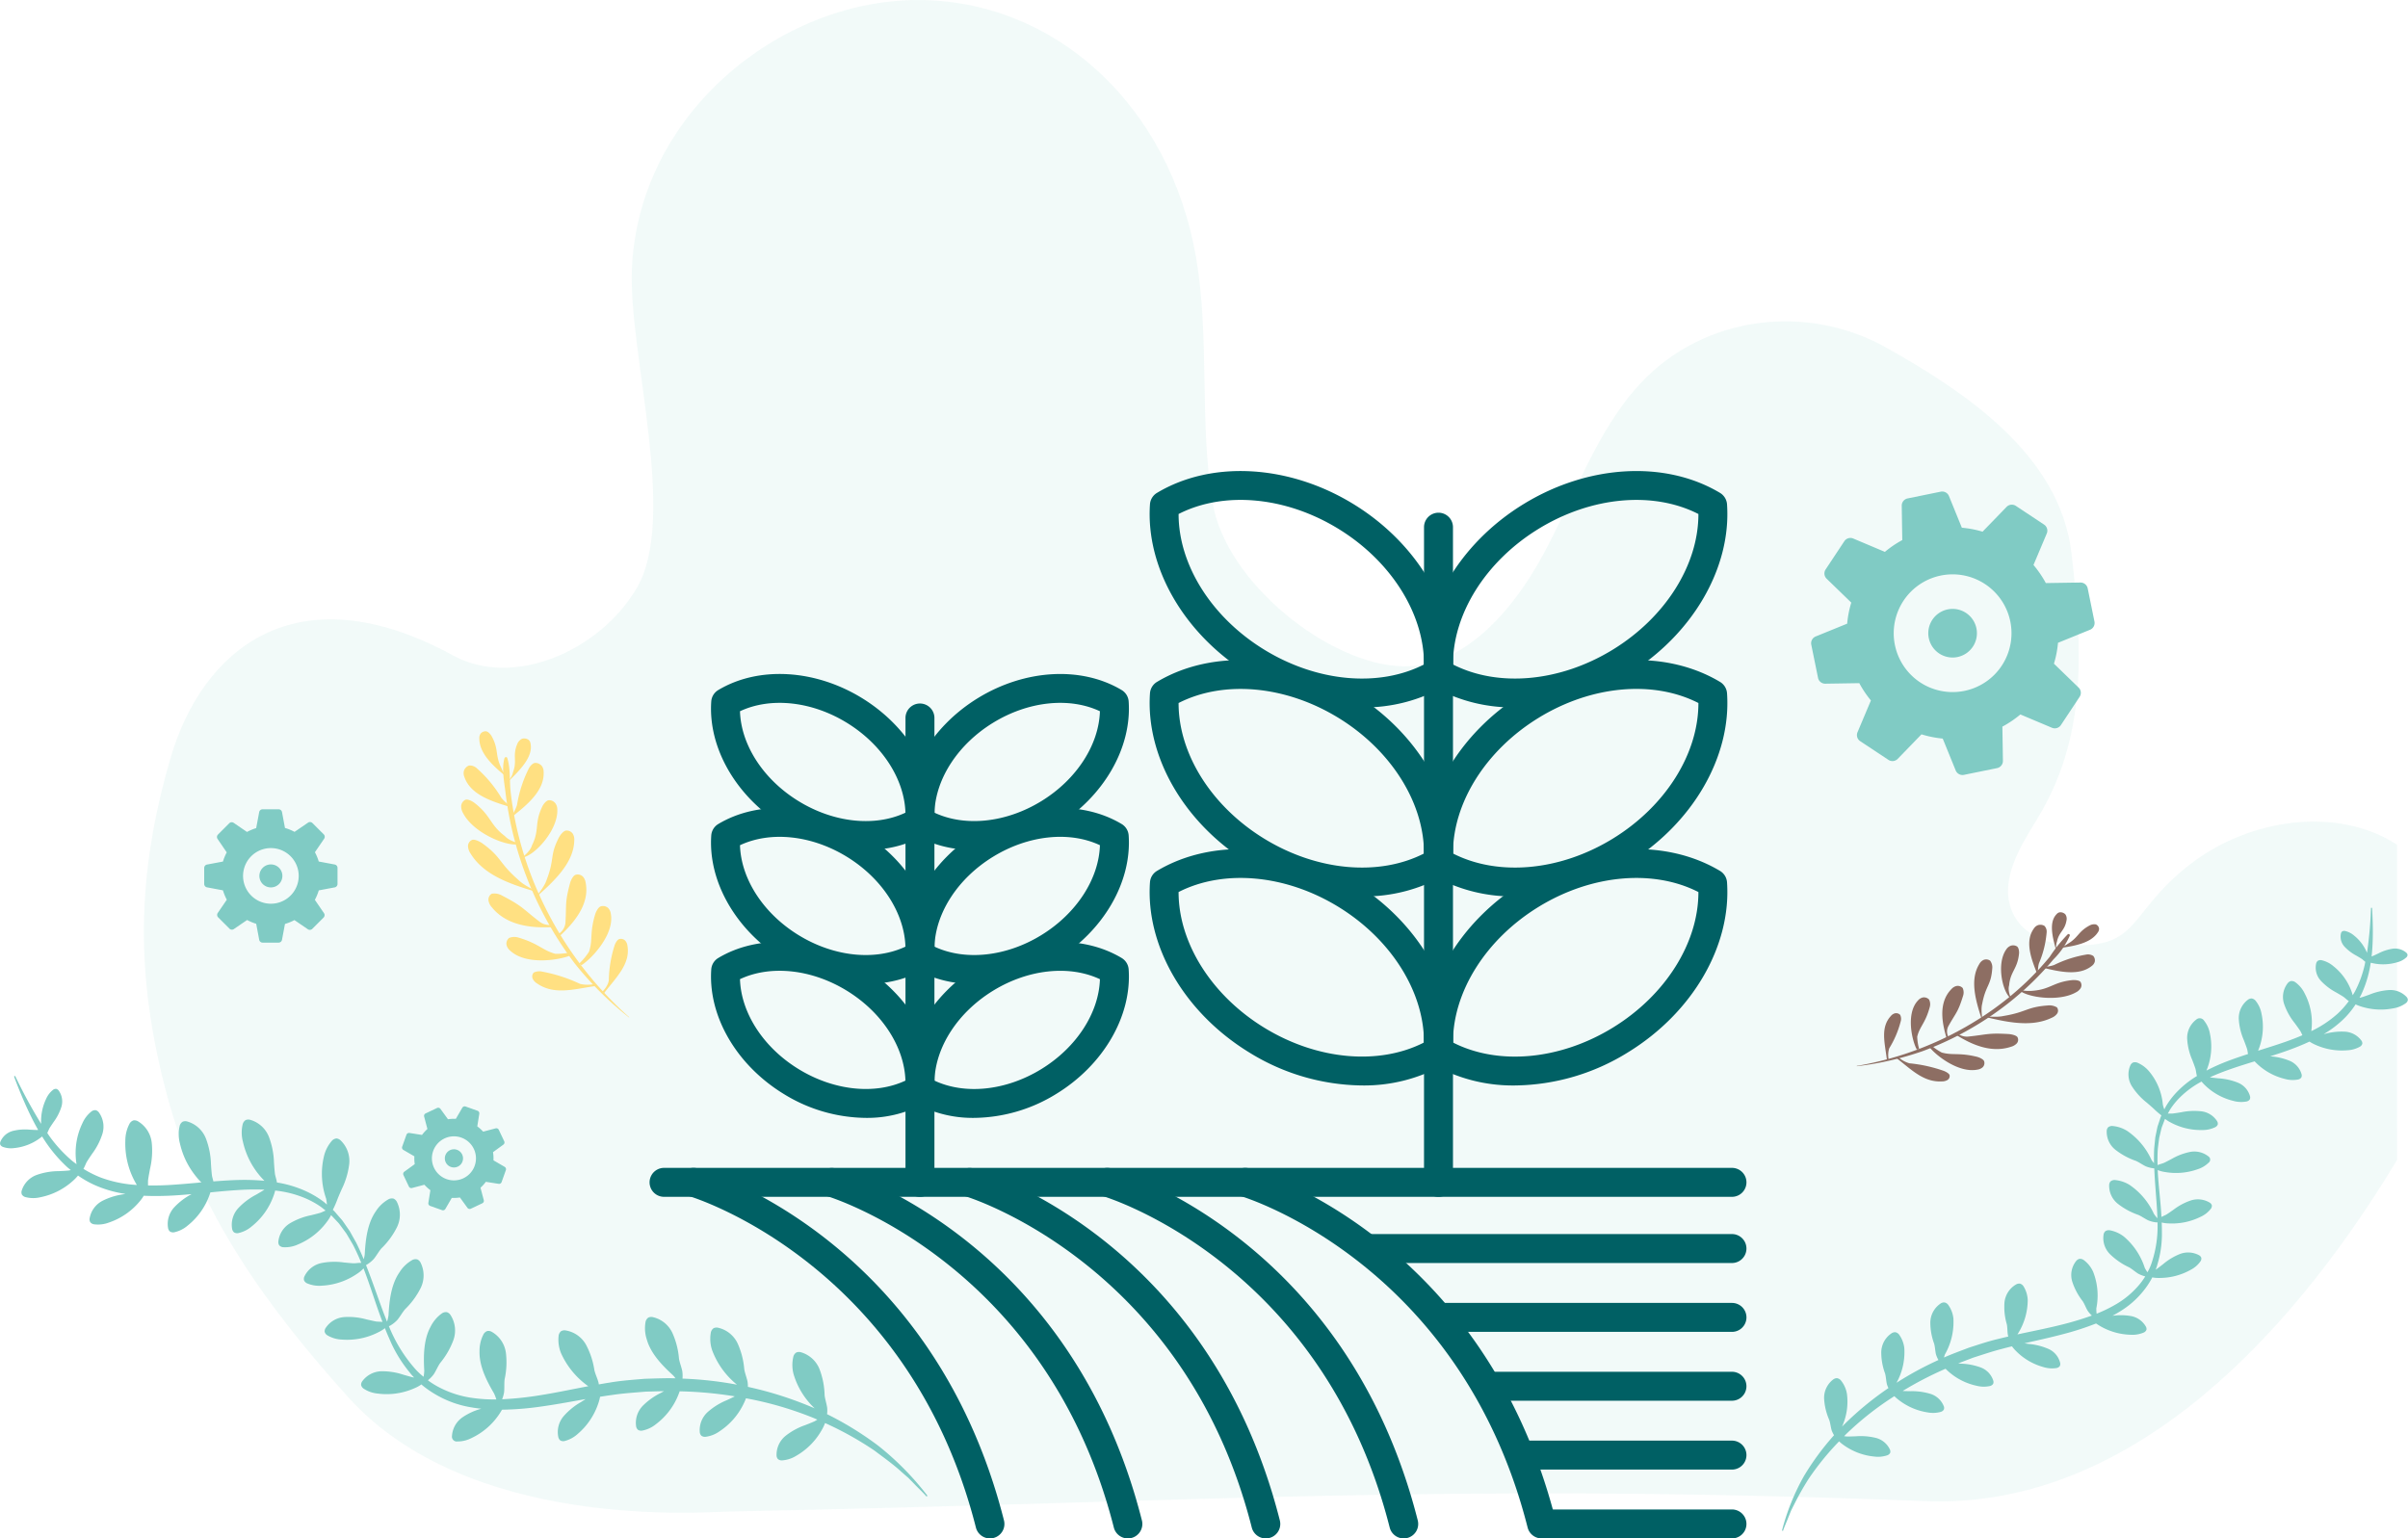<svg xmlns="http://www.w3.org/2000/svg" width="356" height="227.476" viewBox="0 0 356 227.476">
  <g id="Grupo_4471" data-name="Grupo 4471" transform="translate(-469.825 -1743.772)">
    <path id="Trazado_12072" data-name="Trazado 12072" d="M597.109,303.673c-8.772-5.7-21.685-3.953-30.545,2.864-9.589,7.376-7.172,12.83-18.737,11.9-3.164-.256-6.549-1.91-7.757-5.229-1.63-4.478,1.322-9.233,3.763-13.21,7.423-12.092,6.846-24.791,5.153-39.389s-15.739-23.885-27.39-30.438-26.916-4.826-36.354,5.308c-6.447,6.921-9.719,16.7-14.352,25.276s-11.937,16.739-20.823,16.538c-10.743-.244-26.073-12.274-28.07-24.22s-.378-24.392-2.454-36.32c-3.926-22.551-21-38.079-41.312-37.975s-41.146,16.863-42.079,39.824c-.508,12.5,6.861,36.8.687,47.18-5.58,9.381-18.273,14.73-27.065,9.933-23.6-12.872-37.257-.479-41.8,15.06-5.086,17.384-5.29,32.163-.57,49.863s15.111,31.727,26.767,44.684c17.75,19.731,52.174,17.041,55.943,16.966,71.089-1.432,106.282-4.31,177.341-1.553,28.659,1.111,52.526-22.04,69.66-50.442Z" transform="translate(227.091 1565)" fill="#80cbc4" opacity="0.1"/>
    <g id="Grupo_3157" data-name="Grupo 3157" transform="translate(469.825 1851.901)">
      <g id="Grupo_3156" data-name="Grupo 3156" transform="translate(0 0)">
        <g id="Grupo_3155" data-name="Grupo 3155" transform="translate(68.178)">
          <g id="Grupo_3154" data-name="Grupo 3154" transform="translate(6.208 3.818)">
            <path id="Trazado_12073" data-name="Trazado 12073" d="M348.007,355.011a53.365,53.365,0,0,1-13.173-17.833,51.271,51.271,0,0,1-3.345-9.721,49.947,49.947,0,0,1-1-5.741c-.184-1.631,0-3.46-.5-5.018-.072-.22-.358-.154-.412.036-.437,1.559-.039,3.459.15,5.05a51.222,51.222,0,0,0,.921,5.316,52.351,52.351,0,0,0,9.339,20,49.088,49.088,0,0,0,7.986,7.946c.026.021.059-.018.033-.039Z" transform="translate(-329.381 -316.561)" fill="#ffe082"/>
          </g>
          <path id="Trazado_12074" data-name="Trazado 12074" d="M343.885,357.426a4.924,4.924,0,0,1-2.154-.024,22.82,22.82,0,0,0-5.544-1.8,1.914,1.914,0,0,0-1.288.129.844.844,0,0,0-.154.926,1.681,1.681,0,0,0,.635.682c2.545,1.762,5.444.847,8.6.388Z" transform="translate(-324.165 -320.056)" fill="#ffe082"/>
          <path id="Trazado_12075" data-name="Trazado 12075" d="M339.517,351.554a9.413,9.413,0,0,1-2.314.228c-1.913-.524-2.437-1.5-5.409-2.385a2.039,2.039,0,0,0-1.426.044,1.09,1.09,0,0,0-.373,1.046,1.615,1.615,0,0,0,.539.831c2.376,2.221,7.422,1.387,9.045.648Z" transform="translate(-323.285 -318.88)" fill="#ffe082"/>
          <path id="Trazado_12076" data-name="Trazado 12076" d="M336.357,345.951a2.429,2.429,0,0,1-2.077-.39c-2.574-1.978-2.454-2.263-5.553-3.874a2.3,2.3,0,0,0-1.528-.28,1.014,1.014,0,0,0-.487,1.016,2.02,2.02,0,0,0,.5,1c2.347,2.883,6.274,3.1,9.316,2.905Z" transform="translate(-322.671 -317.391)" fill="#ffe082"/>
          <path id="Trazado_12077" data-name="Trazado 12077" d="M333.145,339.321c.3-.041-1.689-.773-2.689-1.765-2.99-2.616-2.449-3.338-5.353-5.426-.32-.23-1.1-.642-1.5-.512a1,1,0,0,0-.614.949,2.111,2.111,0,0,0,.382,1.081c1.994,3.254,6.032,4.573,9.771,5.673Z" transform="translate(-321.975 -315.562)" fill="#ffe082"/>
          <path id="Trazado_12078" data-name="Trazado 12078" d="M330.454,330.837c.271-.05-1.41-.227-2.249-1.148-2.242-1.687-2.03-3.019-4.521-4.93-.275-.211-.955-.581-1.32-.441a1.106,1.106,0,0,0-.62.938,1.948,1.948,0,0,0,.274,1.029c1.589,3.069,6.81,5.131,8.437,4.552Z" transform="translate(-321.74 -314.191)" fill="#ffe082"/>
          <path id="Trazado_12079" data-name="Trazado 12079" d="M329.091,324.221c.26-.037-.743-.587-1.336-1.38a18.511,18.511,0,0,0-3.628-4.356,1.527,1.527,0,0,0-1.132-.4,1.249,1.249,0,0,0-.758.777,1.385,1.385,0,0,0,.049.872c.86,2.615,3.932,3.637,6.805,4.484Z" transform="translate(-321.824 -313.025)" fill="#ffe082"/>
          <path id="Trazado_12080" data-name="Trazado 12080" d="M329.311,318.81c.219.064-.686-.564-.984-1.482-.994-1.934-.363-2.771-1.462-4.746-.121-.218-.48-.669-.8-.714a.937.937,0,0,0-.818.33,1.081,1.081,0,0,0-.2.693c-.014,2.335,2.18,4.23,4.262,5.919Z" transform="translate(-322.361 -311.861)" fill="#ffe082"/>
          <path id="Trazado_12081" data-name="Trazado 12081" d="M347.462,357.463c-.21.116.817-.723.929-1.725a17.966,17.966,0,0,1,.836-5.085c.083-.274.363-.862.684-.977a.905.905,0,0,1,.9.223,1.356,1.356,0,0,1,.332.76c.457,2.684-1.643,4.65-3.448,6.994Z" transform="translate(-326.559 -318.945)" fill="#ffe082"/>
          <path id="Trazado_12082" data-name="Trazado 12082" d="M343.219,352.16a9.12,9.12,0,0,0,1.445-1.747c.6-1.809.059-2.729.925-5.574.1-.314.426-.99.809-1.127a1.125,1.125,0,0,1,1.081.233,1.491,1.491,0,0,1,.406.858c.58,3.046-2.853,6.686-4.354,7.617Z" transform="translate(-325.761 -317.824)" fill="#ffe082"/>
          <path id="Trazado_12083" data-name="Trazado 12083" d="M339.4,346.741a2.221,2.221,0,0,0,1.059-1.63c.181-2.849-.112-2.926.689-5.929.089-.331.4-1.046.784-1.2a1.09,1.09,0,0,1,1.087.232,1.621,1.621,0,0,1,.426.9c.651,3.2-1.747,5.989-3.875,7.954Z" transform="translate(-325.045 -316.749)" fill="#ffe082"/>
          <path id="Trazado_12084" data-name="Trazado 12084" d="M335.556,339.644c-.275.091,1.055-1.276,1.406-2.433,1.231-3.2.4-3.516,1.826-6.28.158-.3.618-.937,1.022-1a1.088,1.088,0,0,1,1.012.46,1.62,1.62,0,0,1,.224.968c-.05,3.264-2.844,5.92-5.49,8.285Z" transform="translate(-324.324 -315.248)" fill="#ffe082"/>
          <path id="Trazado_12085" data-name="Trazado 12085" d="M332.918,332.866c-.26.072,1.117-.76,1.4-1.83,1.128-2.251.292-3.21,1.528-5.739.136-.279.549-.851.935-.891a1.178,1.178,0,0,1,1,.481,1.6,1.6,0,0,1,.264.921c.116,3.067-3.424,6.841-5.123,7.058Z" transform="translate(-323.83 -314.213)" fill="#ffe082"/>
          <path id="Trazado_12086" data-name="Trazado 12086" d="M331,325.571c-.254.063.474-.821.73-1.776a18.5,18.5,0,0,1,1.757-5.39c.129-.249.524-.756.9-.788a1.243,1.243,0,0,1,.992.441,1.381,1.381,0,0,1,.278.828c.171,2.747-2.3,4.834-4.66,6.685Z" transform="translate(-323.466 -312.94)" fill="#ffe082"/>
          <path id="Trazado_12087" data-name="Trazado 12087" d="M330.233,319.591c-.215.093.608-.594.751-1.415.679-1.794-.127-2.379.653-4.226a1.44,1.44,0,0,1,.7-.742,1.15,1.15,0,0,1,.908.129.831.831,0,0,1,.329.544c.439,1.947-1.492,3.925-3.344,5.709Z" transform="translate(-323.326 -312.106)" fill="#ffe082"/>
        </g>
        <path id="Trazado_12088" data-name="Trazado 12088" d="M367.668,429.265A47.8,47.8,0,0,0,360.1,424.6a4.57,4.57,0,0,0,.018-.915c-.065-.548-.341-1.374-.383-1.924a11.56,11.56,0,0,0-.74-3.786,4.221,4.221,0,0,0-2.751-2.528,1.02,1.02,0,0,0-.692.032,1.035,1.035,0,0,0-.453.687,5.284,5.284,0,0,0,.048,2.515,11.384,11.384,0,0,0,3.117,5.055,53.654,53.654,0,0,0-9.871-3.176,4.24,4.24,0,0,0-.045-.738c-.1-.544-.42-1.352-.493-1.9a11.555,11.555,0,0,0-.958-3.737,4.221,4.221,0,0,0-2.892-2.364,1.018,1.018,0,0,0-.69.072,1.036,1.036,0,0,0-.412.711,5.294,5.294,0,0,0,.193,2.509,11.913,11.913,0,0,0,3.68,5.123,54.371,54.371,0,0,0-8.053-.895,4.784,4.784,0,0,0-.026-1.086c-.1-.543-.42-1.352-.493-1.9a11.545,11.545,0,0,0-.958-3.737,4.222,4.222,0,0,0-2.893-2.365,1.021,1.021,0,0,0-.689.071,1.037,1.037,0,0,0-.413.711,5.3,5.3,0,0,0,.194,2.51c.588,2.095,2.27,3.836,3.875,5.3a3.2,3.2,0,0,1,.367.451c-1.516-.041-3.032.029-4.547.072-1.741.151-3.488.262-5.211.566-.529.077-1.05.172-1.574.262-.014-.1-.028-.2-.047-.274-.132-.536-.507-1.323-.614-1.864a11.6,11.6,0,0,0-1.2-3.667,4.225,4.225,0,0,0-3.039-2.174,1.023,1.023,0,0,0-.683.115,1.04,1.04,0,0,0-.366.737,5.291,5.291,0,0,0,.354,2.491,11.983,11.983,0,0,0,4.04,4.907c-2.367.444-4.7.946-7.042,1.319a49.254,49.254,0,0,1-5.7.611,4.769,4.769,0,0,0,.291-1.036c.067-.548,0-1.416.087-1.96a11.547,11.547,0,0,0,.184-3.853,4.221,4.221,0,0,0-2.069-3.111,1.019,1.019,0,0,0-.68-.135,1.039,1.039,0,0,0-.6.559,5.291,5.291,0,0,0-.552,2.455c-.054,2.175,1.042,4.334,2.143,6.209a6.676,6.676,0,0,1,.341.895,22.771,22.771,0,0,1-3.478-.214,14.977,14.977,0,0,1-4.707-1.441,12.042,12.042,0,0,1-1.93-1.173,4.774,4.774,0,0,0,.86-.889c.311-.456.645-1.261.975-1.7a11.569,11.569,0,0,0,1.928-3.342,4.22,4.22,0,0,0-.415-3.713,1.021,1.021,0,0,0-.543-.431,1.04,1.04,0,0,0-.792.22,5.3,5.3,0,0,0-1.616,1.93c-1.043,1.909-1.059,4.33-.938,6.5a5.883,5.883,0,0,1-.1.9,9.305,9.305,0,0,1-1.349-1.287,21.775,21.775,0,0,1-3.78-6.2.812.812,0,0,0,.15-.049,4.559,4.559,0,0,0,1.121-.892c.358-.419.778-1.184,1.154-1.587a11.568,11.568,0,0,0,2.277-3.114,4.222,4.222,0,0,0-.011-3.736,1.021,1.021,0,0,0-.493-.487,1.038,1.038,0,0,0-.811.133A5.291,5.291,0,0,0,296.9,403.6c-1.244,1.785-1.521,4.191-1.635,6.362a7.1,7.1,0,0,1-.214.962c-.272-.665-.531-1.337-.776-2.011-.777-2.109-1.5-4.252-2.341-6.359.011,0,.017,0,.028-.009a4.581,4.581,0,0,0,1.121-.893c.358-.419.778-1.184,1.154-1.587a11.565,11.565,0,0,0,2.277-3.113,4.223,4.223,0,0,0-.011-3.737,1.019,1.019,0,0,0-.493-.487,1.038,1.038,0,0,0-.811.133,5.305,5.305,0,0,0-1.815,1.744c-1.244,1.786-1.521,4.191-1.635,6.362a4.234,4.234,0,0,1-.154.72c-.34-.815-.7-1.622-1.094-2.417l-.638-1.142-.318-.573-.372-.54c-.251-.359-.492-.726-.753-1.079l-.869-1a4.715,4.715,0,0,0-.519-.553,14.207,14.207,0,0,0,.664-1.518c.2-.514.424-1.019.644-1.524a11.583,11.583,0,0,0,1.11-3.694,4.222,4.222,0,0,0-1.257-3.52,1.023,1.023,0,0,0-.626-.295,1.038,1.038,0,0,0-.721.4,5.291,5.291,0,0,0-1.13,2.249,11.111,11.111,0,0,0,.319,6.233,6.4,6.4,0,0,1,.122.892c-.18-.162-.362-.32-.554-.466a13.93,13.93,0,0,0-2.279-1.383,16.394,16.394,0,0,0-4.559-1.415c-.051-.413-.26-1-.295-1.3-.065-.548-.1-1.1-.141-1.648a11.583,11.583,0,0,0-.742-3.786,4.225,4.225,0,0,0-2.753-2.527,1.025,1.025,0,0,0-.692.032,1.039,1.039,0,0,0-.453.687,5.287,5.287,0,0,0,.05,2.516,11.81,11.81,0,0,0,3.07,5.662l.112.115a32.664,32.664,0,0,0-3.953-.119c-1.207.035-2.4.118-3.594.211-.082-.337-.193-.694-.218-.9-.065-.548-.1-1.1-.141-1.648a11.56,11.56,0,0,0-.743-3.786,4.219,4.219,0,0,0-2.753-2.527,1.025,1.025,0,0,0-.692.032,1.036,1.036,0,0,0-.452.687,5.287,5.287,0,0,0,.049,2.516,11.812,11.812,0,0,0,3.071,5.662l.108.11c-1.656.145-3.3.3-4.936.392-.986.05-1.973.072-2.957.058,0-.324-.011-.66.016-.853.077-.546.184-1.088.284-1.63a11.574,11.574,0,0,0,.247-3.85,4.221,4.221,0,0,0-2.018-3.144,1.025,1.025,0,0,0-.678-.146,1.042,1.042,0,0,0-.613.549,5.3,5.3,0,0,0-.593,2.445,11.809,11.809,0,0,0,1.527,6.258c.046.08.106.186.175.3a18.473,18.473,0,0,1-5.268-1.074,15.443,15.443,0,0,1-2.632-1.311c.192-.3.373-.825.51-1.05.248-.4.517-.791.782-1.182a9.928,9.928,0,0,0,1.514-2.936,3.615,3.615,0,0,0-.506-3.16.874.874,0,0,0-.482-.347.889.889,0,0,0-.669.221,4.543,4.543,0,0,0-1.3,1.716,10.12,10.12,0,0,0-.947,5.434c.015.148.041.376.083.614-.2-.151-.412-.3-.609-.459a20.149,20.149,0,0,1-3.4-3.686c-.112-.153-.21-.318-.319-.473.127-.234.245-.563.337-.713.188-.306.393-.6.595-.9a7.541,7.541,0,0,0,1.152-2.235,2.751,2.751,0,0,0-.385-2.406.664.664,0,0,0-.366-.264.682.682,0,0,0-.509.168,3.441,3.441,0,0,0-.992,1.306,7.668,7.668,0,0,0-.736,3.7,76.3,76.3,0,0,1-3.848-7.089l-.165.072c.6,1.614,1.25,3.214,1.974,4.787.487,1.058,1.011,2.106,1.595,3.124-.042,0-.093.011-.126.011-.359,0-.719-.024-1.078-.042a7.51,7.51,0,0,0-2.509.173,2.751,2.751,0,0,0-1.857,1.575.668.668,0,0,0-.036.451.677.677,0,0,0,.408.348,3.453,3.453,0,0,0,1.631.172,7.693,7.693,0,0,0,3.911-1.527c.063-.047.15-.115.243-.191.1.163.2.328.308.489a21.218,21.218,0,0,0,3.4,4.044c.17.152.352.292.527.438a3.055,3.055,0,0,1-.355.069c-.47.044-.943.063-1.415.087a9.881,9.881,0,0,0-3.256.556,3.617,3.617,0,0,0-2.221,2.3.873.873,0,0,0,.013.593.889.889,0,0,0,.578.4,4.546,4.546,0,0,0,2.155.011,10.117,10.117,0,0,0,4.911-2.51,6.073,6.073,0,0,0,.661-.7,14.632,14.632,0,0,0,2.929,1.605,17.767,17.767,0,0,0,4.077,1.113c-.077.014-.154.031-.23.045a9.891,9.891,0,0,0-3.157.973,3.615,3.615,0,0,0-1.9,2.571.871.871,0,0,0,.089.587.885.885,0,0,0,.626.323,4.54,4.54,0,0,0,2.138-.268,10.113,10.113,0,0,0,4.545-3.125,5.7,5.7,0,0,0,.6-.837c1.235.059,2.468.048,3.679,0,1.142-.049,2.274-.139,3.4-.24a9.7,9.7,0,0,0-2.568,1.947,3.614,3.614,0,0,0-.915,3.066.876.876,0,0,0,.284.522.89.89,0,0,0,.7.091,4.532,4.532,0,0,0,1.919-.98,10.116,10.116,0,0,0,3.212-4.485c.037-.1.09-.255.141-.418,1.376-.135,2.748-.265,4.113-.346a37.1,37.1,0,0,1,3.884-.054l-.012.01c-.4.255-.809.488-1.217.726a9.9,9.9,0,0,0-2.637,1.989,3.615,3.615,0,0,0-.916,3.066.874.874,0,0,0,.284.521.89.89,0,0,0,.7.092,4.54,4.54,0,0,0,1.92-.981,10.112,10.112,0,0,0,3.211-4.485,6.777,6.777,0,0,0,.249-.807,15.492,15.492,0,0,1,4.414,1.12,13.04,13.04,0,0,1,2.19,1.182c.295.2.567.433.847.656-.29.122-.6.281-.788.336-.453.134-.912.244-1.371.358a9.935,9.935,0,0,0-3.087,1.176,3.615,3.615,0,0,0-1.733,2.69.87.87,0,0,0,.127.579.89.89,0,0,0,.645.283,4.537,4.537,0,0,0,2.116-.407,10.116,10.116,0,0,0,4.333-3.413,5.474,5.474,0,0,0,.566-.919,3.688,3.688,0,0,1,.266.263l.864.917c.26.331.5.677.755,1.015l.376.51.326.547.645,1.1c.459.879.864,1.783,1.241,2.7-.356-.02-.9.073-1.153.06-.471-.024-.942-.075-1.412-.119a9.9,9.9,0,0,0-3.3.079,3.614,3.614,0,0,0-2.53,1.959.871.871,0,0,0-.074.588.891.891,0,0,0,.514.482,4.543,4.543,0,0,0,2.131.322,10.115,10.115,0,0,0,5.223-1.774,4.755,4.755,0,0,0,.932-.784c.772,1.991,1.42,4.041,2.129,6.072.217.617.44,1.232.676,1.843-.336-.035-.755-.025-.967-.064-.464-.086-.924-.2-1.384-.3a9.884,9.884,0,0,0-3.285-.353,3.618,3.618,0,0,0-2.765,1.611.88.88,0,0,0-.15.574.89.89,0,0,0,.447.544,4.54,4.54,0,0,0,2.071.6,10.114,10.114,0,0,0,5.409-1.077,5.068,5.068,0,0,0,.982-.609c.267.7.572,1.384.872,2.072a19.846,19.846,0,0,0,2.782,4.466,6.574,6.574,0,0,0,.665.76,1.887,1.887,0,0,1-.188-.031c-.459-.109-.912-.244-1.367-.373a9.891,9.891,0,0,0-3.262-.522,3.616,3.616,0,0,0-2.844,1.466.879.879,0,0,0-.18.566.891.891,0,0,0,.418.566,4.522,4.522,0,0,0,2.037.7,10.105,10.105,0,0,0,5.458-.8,5.108,5.108,0,0,0,1.005-.552c.042.04.085.078.126.119a14.792,14.792,0,0,0,2.219,1.51,15.189,15.189,0,0,0,5.051,1.765c.484.085.968.15,1.453.2a9.169,9.169,0,0,0-2.738,1.243,3.616,3.616,0,0,0-1.592,2.776.715.715,0,0,0,.817.821,4.529,4.529,0,0,0,2.092-.516,10.112,10.112,0,0,0,4.15-3.632c.083-.128.211-.328.33-.547a44.634,44.634,0,0,0,6.006-.5c2.144-.3,4.262-.705,6.367-1.072-.222.142-.442.288-.665.427a9.916,9.916,0,0,0-2.569,2.077,3.616,3.616,0,0,0-.812,3.1.875.875,0,0,0,.3.512.888.888,0,0,0,.7.067,4.537,4.537,0,0,0,1.886-1.044,10.12,10.12,0,0,0,3.057-4.59,6.29,6.29,0,0,0,.232-.892c.561-.087,1.121-.177,1.68-.249,1.674-.257,3.366-.362,5.053-.507.906-.025,1.812-.054,2.718-.068-.139.076-.276.155-.415.231a9.9,9.9,0,0,0-2.7,1.908,3.615,3.615,0,0,0-1.009,3.036.874.874,0,0,0,.268.53.886.886,0,0,0,.695.113,4.53,4.53,0,0,0,1.948-.921,10.107,10.107,0,0,0,3.347-4.385c.047-.119.118-.3.183-.492h.041a57.97,57.97,0,0,1,8.116.743c-.39.2-.787.382-1.184.566a9.906,9.906,0,0,0-2.81,1.738,3.615,3.615,0,0,0-1.193,2.969.876.876,0,0,0,.234.545.889.889,0,0,0,.687.155,4.531,4.531,0,0,0,2-.8,10.116,10.116,0,0,0,3.61-4.17,7.421,7.421,0,0,0,.3-.712c.11.021.219.036.329.058a51.029,51.029,0,0,1,9.736,2.878c.165.069.325.146.489.216a4.41,4.41,0,0,1-.453.266c-.431.193-.873.362-1.311.537a9.882,9.882,0,0,0-2.905,1.572,3.612,3.612,0,0,0-1.363,2.895.873.873,0,0,0,.2.558.889.889,0,0,0,.677.194,4.528,4.528,0,0,0,2.044-.682,10.106,10.106,0,0,0,3.845-3.954,6.132,6.132,0,0,0,.406-.881A48.274,48.274,0,0,1,367.13,430c1.355,1.028,2.758,2.007,4.011,3.171l.969.842.9.918c.59.62,1.224,1.2,1.795,1.848l.137-.115A42.181,42.181,0,0,0,367.668,429.265Z" transform="translate(-237.825 -323.625)" fill="#80cbc4"/>
      </g>
    </g>
    <g id="Grupo_3161" data-name="Grupo 3161" transform="translate(733.259 1878.013)">
      <g id="Grupo_3160" data-name="Grupo 3160" transform="translate(0 0)">
        <g id="Grupo_3159" data-name="Grupo 3159" transform="translate(11.073 0.647)">
          <g id="Grupo_3158" data-name="Grupo 3158" transform="translate(0 3.218)">
            <path id="Trazado_12089" data-name="Trazado 12089" d="M575.715,368.259a49.047,49.047,0,0,0,18.137-7.008,44.863,44.863,0,0,0,6.979-5.462,42.551,42.551,0,0,0,3.38-3.644,21.78,21.78,0,0,1,2.674-3.344.188.188,0,0,1,.3.2,11.33,11.33,0,0,1-2.422,3.517,43.474,43.474,0,0,1-3.128,3.375,45.424,45.424,0,0,1-7.843,6.1,46.988,46.988,0,0,1-8.381,4.091,45.876,45.876,0,0,1-9.684,2.218.022.022,0,1,1-.008-.042Z" transform="translate(-575.696 -348.757)" fill="#8d6e63"/>
          </g>
          <path id="Trazado_12090" data-name="Trazado 12090" d="M583.2,371.174a4.43,4.43,0,0,0,1.644.9,21.344,21.344,0,0,1,5.023,1.1c.267.09.831.369.916.643a.679.679,0,0,1-.306.722,1.566,1.566,0,0,1-.793.212c-2.735.16-4.512-1.728-6.695-3.405Z" transform="translate(-577.064 -349.739)" fill="#8d6e63"/>
          <path id="Trazado_12091" data-name="Trazado 12091" d="M589.087,368.909a8.216,8.216,0,0,0,1.648,1.152c1.69.448,2.534-.022,5.19.623.293.071.926.327,1.061.641a.862.862,0,0,1-.2.9,1.463,1.463,0,0,1-.788.358c-2.816.559-6.258-2.191-7.15-3.411Z" transform="translate(-578.164 -349.313)" fill="#8d6e63"/>
          <path id="Trazado_12092" data-name="Trazado 12092" d="M593.762,366.661a2.207,2.207,0,0,0,1.752.613c2.854-.3,2.894-.554,5.979-.371.34.02,1.09.166,1.286.455a.8.8,0,0,1-.1.929,1.811,1.811,0,0,1-.838.492c-3.1,1.04-6.17-.488-8.388-1.926Z" transform="translate(-579.027 -348.893)" fill="#8d6e63"/>
          <path id="Trazado_12093" data-name="Trazado 12093" d="M598.876,363.418c-.206-.155,1.633.175,2.844-.1,3.462-.576,3.382-1.319,6.537-1.557a2.2,2.2,0,0,1,1.367.277.784.784,0,0,1,.032.936,1.851,1.851,0,0,1-.783.6c-3,1.454-6.663.661-10-.158Z" transform="translate(-580.041 -347.977)" fill="#8d6e63"/>
          <path id="Trazado_12094" data-name="Trazado 12094" d="M605.17,358.558a6.178,6.178,0,0,0,2.229.148c2.471-.237,2.919-1.272,5.681-1.562.3-.032.99,0,1.2.252a.866.866,0,0,1,.042.931,1.682,1.682,0,0,1-.678.613c-2.607,1.5-7.505.724-8.474-.382Z" transform="translate(-581.221 -347.11)" fill="#8d6e63"/>
          <path id="Trazado_12095" data-name="Trazado 12095" d="M609.584,354.439c-.18-.137.832-.1,1.643-.406a17.157,17.157,0,0,1,4.742-1.536,1.426,1.426,0,0,1,1.039.2.986.986,0,0,1,.219.876,1.146,1.146,0,0,1-.436.6c-1.847,1.487-4.642.9-7.206.267Z" transform="translate(-582.048 -346.237)" fill="#8d6e63"/>
          <path id="Trazado_12096" data-name="Trazado 12096" d="M612.269,350.529c-.2-.048.777-.106,1.423-.63,1.637-.947,1.542-1.809,3.277-2.74A1.41,1.41,0,0,1,617.9,347a.785.785,0,0,1,.47.584.856.856,0,0,1-.169.575c-1.057,1.662-3.586,2.067-5.936,2.373Z" transform="translate(-582.551 -345.203)" fill="#8d6e63"/>
          <path id="Trazado_12097" data-name="Trazado 12097" d="M581.341,369.984a3.312,3.312,0,0,1,.084-1.62,14.346,14.346,0,0,0,1.692-3.963,1.331,1.331,0,0,0-.072-.986.837.837,0,0,0-.782-.227,1.2,1.2,0,0,0-.6.4c-1.574,1.708-.882,4-.585,6.435Z" transform="translate(-576.629 -348.242)" fill="#8d6e63"/>
          <path id="Trazado_12098" data-name="Trazado 12098" d="M586.778,367.953a7.141,7.141,0,0,1-.3-1.857c.375-1.538,1.2-1.96,1.847-4.348a1.532,1.532,0,0,0-.1-1.145,1.031,1.031,0,0,0-.925-.3,1.33,1.33,0,0,0-.7.434c-1.832,1.912-.895,5.963-.183,7.264Z" transform="translate(-577.542 -347.702)" fill="#8d6e63"/>
          <path id="Trazado_12099" data-name="Trazado 12099" d="M592.189,365.809a1.737,1.737,0,0,1-.057-1.609c1.165-2.1,1.422-2.027,2.188-4.5a1.593,1.593,0,0,0-.047-1.184,1,1,0,0,0-.929-.3,1.442,1.442,0,0,0-.733.453c-1.955,1.987-1.414,4.993-.7,7.3Z" transform="translate(-578.615 -347.31)" fill="#8d6e63"/>
          <path id="Trazado_12100" data-name="Trazado 12100" d="M598.2,362.273c.167.183-.215-1.356.046-2.327.529-2.793,1.306-2.663,1.488-5.234a1.615,1.615,0,0,0-.317-1.146,1.017,1.017,0,0,0-.977-.107,1.385,1.385,0,0,0-.612.591c-1.454,2.337-.552,5.414.371,8.224Z" transform="translate(-579.704 -346.406)" fill="#8d6e63"/>
          <path id="Trazado_12101" data-name="Trazado 12101" d="M603.367,358.639c.165.163-.5-1.016-.222-1.9.174-2.079,1.245-2.4,1.465-4.724.024-.256-.027-.838-.3-1.032a1.109,1.109,0,0,0-.977-.085,1.391,1.391,0,0,0-.622.54c-1.489,2.125-.532,6.316.656,7.2Z" transform="translate(-580.62 -345.928)" fill="#8d6e63"/>
          <path id="Trazado_12102" data-name="Trazado 12102" d="M608.262,354.331c.165.153.017-.784.259-1.572a14.532,14.532,0,0,0,1.133-4.573,1.21,1.21,0,0,0-.325-.946,1.168,1.168,0,0,0-.953-.111,1.2,1.2,0,0,0-.589.468c-1.385,1.875-.465,4.414.474,6.734Z" transform="translate(-581.582 -345.224)" fill="#8d6e63"/>
          <path id="Trazado_12103" data-name="Trazado 12103" d="M611.863,350.522c.12.158-.189-.681.078-1.324.305-1.563,1.184-1.633,1.437-3.277a1.132,1.132,0,0,0-.193-.825,1.057,1.057,0,0,0-.748-.3.749.749,0,0,0-.5.245c-1.223,1.193-.664,3.421-.076,5.478Z" transform="translate(-582.357 -344.797)" fill="#8d6e63"/>
        </g>
        <path id="Trazado_12104" data-name="Trazado 12104" d="M565.32,428.034a39.6,39.6,0,0,1,4.461-6.063,3.672,3.672,0,0,1-.341-.687c-.143-.437-.214-1.155-.376-1.586a9.048,9.048,0,0,1-.751-3.117,3.4,3.4,0,0,1,1.327-2.835.94.94,0,0,1,.571-.207.927.927,0,0,1,.612.369,4.243,4.243,0,0,1,.859,1.923,8.886,8.886,0,0,1-.722,4.872,46.583,46.583,0,0,1,6.862-5.7,3.369,3.369,0,0,1-.227-.574c-.115-.444-.141-1.165-.277-1.6a9.023,9.023,0,0,1-.557-3.152,3.429,3.429,0,0,1,1.5-2.758.942.942,0,0,1,.583-.176.917.917,0,0,1,.588.4,4.206,4.206,0,0,1,.738,1.966,9.331,9.331,0,0,1-1.153,5.111,49.073,49.073,0,0,1,6.2-3.366,3.852,3.852,0,0,1-.366-.832c-.116-.444-.142-1.165-.278-1.6a9.022,9.022,0,0,1-.557-3.152,3.431,3.431,0,0,1,1.5-2.758.944.944,0,0,1,.584-.175.917.917,0,0,1,.587.4,4.207,4.207,0,0,1,.739,1.966,9.659,9.659,0,0,1-1.247,5.313,2.52,2.52,0,0,0-.137.465c1.213-.537,2.467-.99,3.709-1.463,1.464-.467,2.918-.966,4.423-1.31.456-.118.912-.219,1.367-.327-.024-.08-.046-.158-.059-.223-.085-.45-.061-1.172-.167-1.618a8.978,8.978,0,0,1-.34-3.178,3.465,3.465,0,0,1,1.686-2.662.951.951,0,0,1,.595-.141.907.907,0,0,1,.559.436,4.174,4.174,0,0,1,.6,2.007,9.441,9.441,0,0,1-1.522,5.067c2.076-.453,4.143-.851,6.173-1.351a45.709,45.709,0,0,0,4.832-1.437,4.057,4.057,0,0,1-.605-.688c-.25-.392-.5-1.075-.769-1.457A9.358,9.358,0,0,1,605,399.272a3.317,3.317,0,0,1,.567-3.049.915.915,0,0,1,.5-.329.96.96,0,0,1,.688.223,4.42,4.42,0,0,1,1.323,1.676,9.574,9.574,0,0,1,.479,5.422,5.1,5.1,0,0,0,.043.792,20.688,20.688,0,0,0,2.741-1.323,13.059,13.059,0,0,0,3.3-2.662,10.087,10.087,0,0,0,1.146-1.534,4.361,4.361,0,0,1-1.014-.387c-.414-.241-.972-.74-1.4-.965a10.2,10.2,0,0,1-2.753-1.889,3.353,3.353,0,0,1-.989-2.952.83.83,0,0,1,.286-.508.971.971,0,0,1,.721-.1,4.821,4.821,0,0,1,2,.923,10.125,10.125,0,0,1,3.078,4.614,4.951,4.951,0,0,0,.4.652,7.4,7.4,0,0,0,.633-1.426,16.946,16.946,0,0,0,.853-5.958.663.663,0,0,1-.139.014,4.265,4.265,0,0,1-1.227-.3c-.44-.2-1.051-.638-1.5-.818a10.408,10.408,0,0,1-2.956-1.6,3.4,3.4,0,0,1-1.324-2.835.82.82,0,0,1,.226-.534.968.968,0,0,1,.7-.17,4.9,4.9,0,0,1,2.092.716,10.341,10.341,0,0,1,3.594,4.276,5.852,5.852,0,0,0,.517.658c-.017-.6-.047-1.191-.089-1.783-.123-1.857-.3-3.724-.372-5.6-.011,0-.015,0-.026,0a4.293,4.293,0,0,1-1.227-.3c-.439-.2-1.052-.638-1.5-.818a10.4,10.4,0,0,1-2.956-1.6,3.4,3.4,0,0,1-1.323-2.836.815.815,0,0,1,.226-.534.964.964,0,0,1,.7-.17,4.887,4.887,0,0,1,2.092.716,10.328,10.328,0,0,1,3.594,4.276,3.5,3.5,0,0,0,.383.494c-.016-.73-.012-1.462.024-2.2l.11-1.078.054-.54.109-.534c.076-.356.14-.715.225-1.069l.349-1.045a3.716,3.716,0,0,1,.223-.592,12.5,12.5,0,0,1-1.079-.929c-.344-.324-.707-.631-1.065-.941a9.786,9.786,0,0,1-2.217-2.43,3.3,3.3,0,0,1-.237-3.087.865.865,0,0,1,.4-.433.978.978,0,0,1,.725.06,4.623,4.623,0,0,1,1.717,1.328,8.86,8.86,0,0,1,1.965,4.831,5.159,5.159,0,0,0,.22.717c.088-.182.179-.363.283-.538a11.656,11.656,0,0,1,1.352-1.809,14.319,14.319,0,0,1,3.188-2.594c-.106-.33-.147-.847-.224-1.081-.142-.437-.31-.867-.473-1.3a9.067,9.067,0,0,1-.75-3.117,3.4,3.4,0,0,1,1.329-2.834.767.767,0,0,1,1.183.163,4.233,4.233,0,0,1,.857,1.923,9.2,9.2,0,0,1-.467,5.317l-.05.124a29.8,29.8,0,0,1,3.16-1.41c.99-.376,1.987-.712,2.986-1.039-.054-.283-.091-.59-.145-.756-.143-.437-.311-.866-.474-1.3a9.082,9.082,0,0,1-.749-3.117,3.4,3.4,0,0,1,1.328-2.834.937.937,0,0,1,.572-.207.924.924,0,0,1,.611.369,4.241,4.241,0,0,1,.858,1.924,9.187,9.187,0,0,1-.468,5.316l-.048.119c1.393-.442,2.779-.873,4.138-1.349.816-.291,1.624-.6,2.415-.943-.119-.245-.227-.5-.318-.64-.258-.388-.537-.764-.811-1.142a9.36,9.36,0,0,1-1.574-2.835,3.31,3.31,0,0,1,.513-3.056.9.9,0,0,1,.5-.337.962.962,0,0,1,.692.212,4.435,4.435,0,0,1,1.353,1.656,9.232,9.232,0,0,1,.994,5.252c-.008.076-.02.177-.034.287a16.393,16.393,0,0,0,3.884-2.573,12.932,12.932,0,0,0,1.665-1.872c-.262-.163-.6-.5-.788-.625-.344-.223-.7-.427-1.055-.636a8.668,8.668,0,0,1-2.273-1.72,2.859,2.859,0,0,1-.717-2.563.721.721,0,0,1,.266-.424.839.839,0,0,1,.621-.056,4.1,4.1,0,0,1,1.668.865,8.364,8.364,0,0,1,2.7,3.8c.041.117.1.3.152.493.112-.183.228-.363.33-.552a15.939,15.939,0,0,0,1.441-3.929c.037-.154.056-.31.089-.465-.185-.135-.4-.345-.527-.428-.262-.17-.534-.325-.8-.484a6.591,6.591,0,0,1-1.731-1.31,2.174,2.174,0,0,1-.546-1.952.541.541,0,0,1,.2-.322.632.632,0,0,1,.472-.043,3.118,3.118,0,0,1,1.27.659,6.367,6.367,0,0,1,1.916,2.559,59.318,59.318,0,0,0,.589-6.656h.158c.086,1.425.134,2.853.109,4.287-.017.964-.068,1.934-.178,2.9.036-.011.08-.023.106-.034.291-.122.574-.258.858-.392a6.948,6.948,0,0,1,2.095-.706,2.546,2.546,0,0,1,2.066.574.543.543,0,0,1,.19.329.549.549,0,0,1-.206.4,3.11,3.11,0,0,1-1.26.675,7.257,7.257,0,0,1-3.713.148c-.067-.015-.162-.037-.264-.063-.026.158-.045.316-.076.473a16.678,16.678,0,0,1-1.311,4.2c-.082.172-.18.339-.271.508a2.83,2.83,0,0,0,.313-.066c.4-.124.786-.267,1.176-.407a9.258,9.258,0,0,1,2.835-.665,3.314,3.314,0,0,1,2.621,1.005.7.7,0,0,1,.2.453.731.731,0,0,1-.326.5,4.148,4.148,0,0,1-1.741.727,9.549,9.549,0,0,1-4.874-.263,5.737,5.737,0,0,1-.783-.306,12.316,12.316,0,0,1-1.8,2.194,15.628,15.628,0,0,1-2.905,2.2c.067-.015.135-.028.2-.043a9.325,9.325,0,0,1,2.9-.317,3.25,3.25,0,0,1,2.459,1.314.682.682,0,0,1,.137.474.746.746,0,0,1-.391.454,4.205,4.205,0,0,1-1.828.51,9.481,9.481,0,0,1-4.8-.851,5.269,5.269,0,0,1-.785-.434c-.979.457-1.982.86-2.98,1.226-.942.344-1.891.654-2.84.954a9.078,9.078,0,0,1,2.775.619A3.058,3.058,0,0,1,638.9,368.6a.683.683,0,0,1-.044.49.8.8,0,0,1-.533.3,4.284,4.284,0,0,1-1.9-.1,9.1,9.1,0,0,1-4.2-2.328c-.067-.067-.164-.162-.264-.27-1.163.358-2.32.717-3.455,1.111-1.074.373-2.142.781-3.165,1.255l.013,0c.414.061.83.1,1.245.145a9.259,9.259,0,0,1,2.846.626,3.058,3.058,0,0,1,1.835,2.019.683.683,0,0,1-.044.49.8.8,0,0,1-.533.3,4.284,4.284,0,0,1-1.9-.1,9.1,9.1,0,0,1-4.2-2.328,5.845,5.845,0,0,1-.489-.529,13.609,13.609,0,0,0-3.175,2.323,10.909,10.909,0,0,0-1.354,1.627c-.167.25-.3.518-.451.78.279,0,.588.012.758-.008.414-.05.826-.12,1.238-.186a9.368,9.368,0,0,1,2.92-.14,3.219,3.219,0,0,1,2.363,1.461.686.686,0,0,1,.1.482.753.753,0,0,1-.422.429,4.235,4.235,0,0,1-1.859.4,9.436,9.436,0,0,1-4.727-1.141,4.89,4.89,0,0,1-.786-.508,2.941,2.941,0,0,0-.121.288l-.373.984c-.093.337-.165.681-.249,1.021l-.122.513-.069.522-.132,1.047c-.059.82-.063,1.64-.041,2.463.28-.134.751-.243.955-.339.374-.176.737-.371,1.1-.561a9.094,9.094,0,0,1,2.7-1.042,3.363,3.363,0,0,1,2.749.639.572.572,0,0,1,.024.959,4.065,4.065,0,0,1-1.611.955,9.529,9.529,0,0,1-4.863.4,4.431,4.431,0,0,1-1.034-.283c.085,1.765.292,3.537.442,5.312.044.539.083,1.081.11,1.622.26-.138.6-.271.76-.371.345-.219.678-.457,1.013-.691a8.922,8.922,0,0,1,2.535-1.364,3.386,3.386,0,0,1,2.814.3.736.736,0,0,1,.327.385.7.7,0,0,1-.168.561,3.962,3.962,0,0,1-1.464,1.145,9.469,9.469,0,0,1-4.765.99,4.843,4.843,0,0,1-1.013-.133c.032.617.03,1.239.032,1.861a15.448,15.448,0,0,1-.66,4.313,5.269,5.269,0,0,1-.267.8c.054-.031.1-.06.141-.086.333-.236.652-.49.974-.739a8.866,8.866,0,0,1,2.455-1.484,3.4,3.4,0,0,1,2.827.162.739.739,0,0,1,.347.37.7.7,0,0,1-.136.569,3.929,3.929,0,0,1-1.4,1.213,9.421,9.421,0,0,1-4.7,1.219,4.849,4.849,0,0,1-1.011-.083c-.02.044-.041.088-.06.132a12.164,12.164,0,0,1-1.258,1.885,13.127,13.127,0,0,1-3.462,3.023c-.362.227-.731.437-1.1.639a8.667,8.667,0,0,1,2.661.028,3.188,3.188,0,0,1,2.279,1.573.678.678,0,0,1,.077.486.763.763,0,0,1-.445.409,4.256,4.256,0,0,1-1.878.307,9.389,9.389,0,0,1-4.658-1.368c-.113-.069-.288-.179-.461-.3a41.5,41.5,0,0,1-5.045,1.622c-1.845.486-3.7.888-5.539,1.312.23.033.46.071.691.1a9.244,9.244,0,0,1,2.822.717,3.038,3.038,0,0,1,1.761,2.075.684.684,0,0,1-.061.488.8.8,0,0,1-.544.285,4.265,4.265,0,0,1-1.9-.162,9.042,9.042,0,0,1-4.114-2.459,5.4,5.4,0,0,1-.505-.6c-.485.121-.971.24-1.449.372-1.448.365-2.855.85-4.273,1.3-.743.284-1.487.564-2.225.856.14.011.279.025.418.037a9.288,9.288,0,0,1,2.866.545,3.073,3.073,0,0,1,1.9,1.965.681.681,0,0,1-.028.491.792.792,0,0,1-.522.317,4.274,4.274,0,0,1-1.907-.048,9.14,9.14,0,0,1-4.274-2.206c-.081-.076-.2-.186-.323-.312l-.033.014a52.33,52.33,0,0,0-6.31,3.273c.387.02.774.026,1.161.033a9.318,9.318,0,0,1,2.9.38,3.107,3.107,0,0,1,2.025,1.852.68.68,0,0,1,0,.492.786.786,0,0,1-.5.347,4.271,4.271,0,0,1-1.906.062,9.222,9.222,0,0,1-4.411-1.956,6.173,6.173,0,0,1-.495-.44c-.08.053-.165.1-.245.154a44.572,44.572,0,0,0-6.86,5.431c-.109.106-.211.219-.318.327a4.259,4.259,0,0,0,.461.051c.418,0,.836-.017,1.254-.032a9.355,9.355,0,0,1,2.914.223,3.142,3.142,0,0,1,2.137,1.739.687.687,0,0,1,.035.491.777.777,0,0,1-.479.373,4.261,4.261,0,0,1-1.9.166,9.3,9.3,0,0,1-4.525-1.714,5.159,5.159,0,0,1-.643-.532,40.3,40.3,0,0,0-4.5,5.538,41.4,41.4,0,0,0-2.117,3.742l-.485.962-.4.994c-.256.667-.563,1.319-.794,2l-.153-.041A33.612,33.612,0,0,1,565.32,428.034Z" transform="translate(-562.068 -344)" fill="#80cbc4"/>
      </g>
    </g>
    <g id="Grupo_3162" data-name="Grupo 3162" transform="translate(565.859 1813.422)">
      <path id="Trazado_12105" data-name="Trazado 12105" d="M412.741,327.45a17.629,17.629,0,0,1-9.077-2.374,2.142,2.142,0,0,1-1.037-1.692c-.471-6.905,3.724-14.125,10.686-18.392s15.3-4.732,21.238-1.183a2.136,2.136,0,0,1,1.037,1.692c.472,6.9-3.723,14.125-10.684,18.395A23.5,23.5,0,0,1,412.741,327.45Zm-5.864-5.507c4.512,2.119,10.57,1.5,15.79-1.7s8.517-8.319,8.672-13.3c-4.513-2.119-10.571-1.5-15.789,1.7S407.033,316.958,406.877,321.943Z" transform="translate(-364.76 -271.427)" fill="#006064"/>
      <path id="Trazado_12106" data-name="Trazado 12106" d="M390.088,327.45a23.491,23.491,0,0,1-12.162-3.555c-6.964-4.27-11.157-11.492-10.685-18.395a2.138,2.138,0,0,1,1.037-1.692c5.939-3.551,14.277-3.089,21.239,1.183s11.156,11.487,10.685,18.392a2.14,2.14,0,0,1-1.037,1.692A17.63,17.63,0,0,1,390.088,327.45Zm-18.6-20.508c.154,4.985,3.455,10.1,8.673,13.3s11.277,3.823,15.789,1.7c-.156-4.985-3.456-10.1-8.673-13.3S376,304.824,371.491,306.942Z" transform="translate(-358.123 -271.426)" fill="#006064"/>
      <path id="Trazado_12107" data-name="Trazado 12107" d="M412.741,351.833a17.636,17.636,0,0,1-9.077-2.375,2.139,2.139,0,0,1-1.037-1.691c-.471-6.9,3.724-14.125,10.685-18.395s15.305-4.728,21.239-1.181a2.136,2.136,0,0,1,1.037,1.691c.472,6.905-3.723,14.125-10.685,18.393A23.471,23.471,0,0,1,412.741,351.833Zm-5.864-5.508c4.516,2.121,10.574,1.5,15.789-1.7s8.519-8.317,8.674-13.3c-4.51-2.12-10.569-1.5-15.789,1.7S407.033,341.341,406.877,346.326Z" transform="translate(-364.76 -276)" fill="#006064"/>
      <path id="Trazado_12108" data-name="Trazado 12108" d="M390.088,351.833a23.479,23.479,0,0,1-12.163-3.558c-6.962-4.268-11.155-11.489-10.683-18.392a2.14,2.14,0,0,1,1.037-1.691c5.937-3.551,14.273-3.089,21.237,1.181s11.158,11.489,10.686,18.395a2.137,2.137,0,0,1-1.037,1.691A17.637,17.637,0,0,1,390.088,351.833Zm-18.6-20.508c.154,4.984,3.455,10.1,8.671,13.3s11.279,3.82,15.79,1.7c-.156-4.985-3.456-10.1-8.674-13.3S376,329.207,371.491,331.325Z" transform="translate(-358.123 -275.999)" fill="#006064"/>
      <path id="Trazado_12109" data-name="Trazado 12109" d="M412.741,376.215a17.635,17.635,0,0,1-9.077-2.374,2.142,2.142,0,0,1-1.037-1.691c-.471-6.906,3.724-14.127,10.686-18.395s15.3-4.734,21.238-1.183a2.136,2.136,0,0,1,1.037,1.691c.472,6.905-3.723,14.126-10.685,18.395A23.47,23.47,0,0,1,412.741,376.215Zm-5.864-5.508c4.516,2.12,10.574,1.5,15.789-1.7s8.519-8.316,8.674-13.3c-4.51-2.117-10.57-1.5-15.789,1.7S407.033,365.721,406.877,370.707Z" transform="translate(-364.76 -280.572)" fill="#006064"/>
      <path id="Trazado_12110" data-name="Trazado 12110" d="M390.088,376.214a23.478,23.478,0,0,1-12.163-3.557c-6.962-4.269-11.155-11.49-10.683-18.395a2.137,2.137,0,0,1,1.037-1.691c5.94-3.553,14.277-3.089,21.237,1.183s11.158,11.487,10.686,18.395a2.14,2.14,0,0,1-1.037,1.691A17.637,17.637,0,0,1,390.088,376.214Zm-18.6-20.51c.154,4.984,3.455,10.105,8.671,13.3s11.279,3.82,15.79,1.7c-.156-4.987-3.456-10.1-8.673-13.3S376,353.585,371.491,355.7Z" transform="translate(-358.123 -280.571)" fill="#006064"/>
      <path id="Trazado_12111" data-name="Trazado 12111" d="M404.733,379.753a2.139,2.139,0,0,1-2.14-2.141V308.946a2.14,2.14,0,0,1,4.28,0v68.666A2.139,2.139,0,0,1,404.733,379.753Z" transform="translate(-364.76 -272.434)" fill="#006064"/>
      <path id="Trazado_12112" data-name="Trazado 12112" d="M510.39,299.451a23.982,23.982,0,0,1-12.354-3.227A2.14,2.14,0,0,1,497,294.533c-.643-9.418,5.11-19.287,14.656-25.142s20.953-6.509,29.054-1.661a2.144,2.144,0,0,1,1.037,1.692c.643,9.417-5.108,19.287-14.656,25.142A32.263,32.263,0,0,1,510.39,299.451Zm-9.16-6.35c6.682,3.409,15.813,2.6,23.622-2.188s12.674-12.557,12.663-20.061c-6.685-3.411-15.813-2.6-23.623,2.189S501.219,285.6,501.23,293.1Z" transform="translate(-382.456 -264.5)" fill="#006064"/>
      <path id="Trazado_12113" data-name="Trazado 12113" d="M478.428,299.451a32.251,32.251,0,0,1-16.7-4.889c-9.548-5.855-15.3-15.724-14.658-25.142a2.14,2.14,0,0,1,1.037-1.692c8.1-4.847,19.506-4.195,29.054,1.661s15.3,15.724,14.657,25.142a2.14,2.14,0,0,1-1.037,1.692A24.005,24.005,0,0,1,478.428,299.451Zm-27.126-28.6c-.01,7.5,4.855,15.273,12.664,20.061s16.936,5.6,23.622,2.188c.01-7.5-4.855-15.272-12.664-20.06S457.984,267.437,451.3,270.852Z" transform="translate(-373.092 -264.5)" fill="#006064"/>
      <path id="Trazado_12114" data-name="Trazado 12114" d="M510.389,333.851a23.981,23.981,0,0,1-12.353-3.227A2.14,2.14,0,0,1,497,328.933c-.643-9.42,5.11-19.289,14.657-25.142s20.948-6.511,29.054-1.664a2.139,2.139,0,0,1,1.037,1.691c.643,9.42-5.11,19.289-14.657,25.142A32.247,32.247,0,0,1,510.389,333.851ZM501.23,327.5c6.682,3.411,15.813,2.6,23.621-2.19s12.674-12.556,12.664-20.061c-6.685-3.413-15.816-2.6-23.622,2.19S501.219,320,501.23,327.5Z" transform="translate(-382.456 -270.951)" fill="#006064"/>
      <path id="Trazado_12115" data-name="Trazado 12115" d="M478.428,333.852a32.252,32.252,0,0,1-16.7-4.891c-9.546-5.852-15.3-15.721-14.657-25.142a2.139,2.139,0,0,1,1.037-1.691c8.1-4.843,19.507-4.191,29.056,1.664s15.3,15.721,14.655,25.142a2.14,2.14,0,0,1-1.037,1.691A24,24,0,0,1,478.428,333.852ZM451.3,305.25c-.01,7.505,4.854,15.275,12.663,20.061s16.938,5.6,23.622,2.19c.011-7.505-4.854-15.275-12.661-20.061S457.986,301.84,451.3,305.25Z" transform="translate(-373.092 -270.951)" fill="#006064"/>
      <path id="Trazado_12116" data-name="Trazado 12116" d="M510.391,368.251a23.986,23.986,0,0,1-12.356-3.23A2.138,2.138,0,0,1,497,363.331c-.643-9.418,5.11-19.288,14.656-25.142s20.95-6.509,29.054-1.661a2.139,2.139,0,0,1,1.037,1.691c.643,9.418-5.108,19.288-14.656,25.142A32.238,32.238,0,0,1,510.391,368.251ZM501.23,361.9c6.678,3.416,15.81,2.6,23.621-2.189s12.674-12.557,12.664-20.06c-6.683-3.409-15.814-2.6-23.623,2.189S501.219,354.4,501.23,361.9Z" transform="translate(-382.456 -277.402)" fill="#006064"/>
      <path id="Trazado_12117" data-name="Trazado 12117" d="M478.427,368.251a32.241,32.241,0,0,1-16.7-4.891c-9.546-5.854-15.3-15.724-14.657-25.142a2.135,2.135,0,0,1,1.037-1.691c8.1-4.843,19.506-4.191,29.054,1.661s15.3,15.724,14.657,25.142a2.138,2.138,0,0,1-1.037,1.691A23.987,23.987,0,0,1,478.427,368.251ZM451.3,339.65c-.01,7.5,4.855,15.273,12.664,20.06s16.94,5.6,23.621,2.189c.011-7.5-4.854-15.273-12.663-20.06S457.986,336.241,451.3,339.65Z" transform="translate(-373.092 -277.403)" fill="#006064"/>
      <path id="Trazado_12118" data-name="Trazado 12118" d="M499.09,373.241a2.139,2.139,0,0,1-2.14-2.141V274.222a2.14,2.14,0,1,1,4.28,0V371.1A2.139,2.139,0,0,1,499.09,373.241Z" transform="translate(-382.456 -265.922)" fill="#006064"/>
      <path id="Trazado_12119" data-name="Trazado 12119" d="M516.048,395.6H358.168a2.14,2.14,0,1,1,0-4.281h157.88a2.14,2.14,0,1,1,0,4.281Z" transform="translate(-356.027 -288.284)" fill="#006064"/>
      <path id="Trazado_12120" data-name="Trazado 12120" d="M407.35,446.109a2.14,2.14,0,0,1-2.073-1.614c-9.953-39.166-42.018-48.885-42.341-48.979a2.139,2.139,0,0,1,1.191-4.109c1.414.41,34.747,10.518,45.3,52.035a2.139,2.139,0,0,1-1.548,2.6A2.112,2.112,0,0,1,407.35,446.109Z" transform="translate(-357.033 -288.283)" fill="#006064"/>
      <path id="Trazado_12121" data-name="Trazado 12121" d="M432.448,446.109a2.141,2.141,0,0,1-2.073-1.614c-9.924-39.06-42.02-48.885-42.343-48.979a2.14,2.14,0,0,1,1.194-4.109c1.414.41,34.748,10.518,45.3,52.035a2.143,2.143,0,0,1-2.076,2.667Z" transform="translate(-361.74 -288.283)" fill="#006064"/>
      <path id="Trazado_12122" data-name="Trazado 12122" d="M457.547,446.109a2.141,2.141,0,0,1-2.073-1.614c-9.924-39.06-42.02-48.885-42.343-48.979a2.14,2.14,0,0,1,1.194-4.109c1.414.41,34.748,10.518,45.3,52.035a2.143,2.143,0,0,1-2.076,2.667Z" transform="translate(-366.447 -288.283)" fill="#006064"/>
      <path id="Trazado_12123" data-name="Trazado 12123" d="M482.645,446.109a2.141,2.141,0,0,1-2.073-1.614c-9.953-39.166-42.018-48.885-42.34-48.979a2.139,2.139,0,1,1,1.191-4.109c1.414.41,34.747,10.518,45.3,52.035a2.14,2.14,0,0,1-1.548,2.6A2.118,2.118,0,0,1,482.645,446.109Z" transform="translate(-371.154 -288.283)" fill="#006064"/>
      <path id="Trazado_12124" data-name="Trazado 12124" d="M507.744,446.109a2.141,2.141,0,0,1-2.073-1.614c-9.952-39.166-42.017-48.885-42.339-48.979a2.139,2.139,0,1,1,1.191-4.109c1.414.41,34.747,10.518,45.3,52.035a2.14,2.14,0,0,1-1.548,2.6A2.118,2.118,0,0,1,507.744,446.109Z" transform="translate(-375.861 -288.283)" fill="#006064"/>
      <path id="Trazado_12125" data-name="Trazado 12125" d="M540.138,407.644H486.62a2.14,2.14,0,0,1,0-4.28h53.518a2.14,2.14,0,1,1,0,4.28Z" transform="translate(-380.117 -290.542)" fill="#006064"/>
      <path id="Trazado_12126" data-name="Trazado 12126" d="M542.6,420.175H499.736a2.14,2.14,0,0,1,0-4.28H542.6a2.14,2.14,0,1,1,0,4.28Z" transform="translate(-382.577 -292.892)" fill="#006064"/>
      <path id="Trazado_12127" data-name="Trazado 12127" d="M544.223,432.706H508.4a2.14,2.14,0,0,1,0-4.28h35.822a2.14,2.14,0,1,1,0,4.28Z" transform="translate(-384.202 -295.242)" fill="#006064"/>
      <path id="Trazado_12128" data-name="Trazado 12128" d="M545.357,445.237H514.449a2.14,2.14,0,0,1,0-4.281h30.908a2.14,2.14,0,1,1,0,4.281Z" transform="translate(-385.336 -297.592)" fill="#006064"/>
      <path id="Trazado_12129" data-name="Trazado 12129" d="M546.129,457.768H518.565a2.14,2.14,0,0,1,0-4.281h27.564a2.14,2.14,0,1,1,0,4.281Z" transform="translate(-386.108 -299.942)" fill="#006064"/>
    </g>
    <g id="Grupo_3165" data-name="Grupo 3165" transform="translate(500.019 1863.433)">
      <g id="Grupo_3164" data-name="Grupo 3164" transform="translate(0 0)">
        <g id="Grupo_3163" data-name="Grupo 3163">
          <path id="Trazado_12130" data-name="Trazado 12130" d="M286.725,336.091a1.7,1.7,0,1,1-1.7,1.7A1.7,1.7,0,0,1,286.725,336.091Z" transform="translate(-276.871 -327.936)" fill="#80cbc4"/>
          <path id="Trazado_12131" data-name="Trazado 12131" d="M294.294,334.224l-2.374-.445a7.285,7.285,0,0,0-.567-1.374l1.373-2.008a.51.51,0,0,0-.058-.623l-1.694-1.695a.511.511,0,0,0-.624-.058l-2.009,1.374a7.341,7.341,0,0,0-1.415-.578l-.443-2.362a.512.512,0,0,0-.483-.4h-2.4a.512.512,0,0,0-.483.4l-.448,2.385a7.386,7.386,0,0,0-1.358.567l-1.983-1.356a.512.512,0,0,0-.625.058l-1.694,1.694a.512.512,0,0,0-.058.625l1.365,2a7.366,7.366,0,0,0-.559,1.357l-2.372.445a.512.512,0,0,0-.4.483v2.4a.513.513,0,0,0,.4.483l2.371.444a7.329,7.329,0,0,0,.571,1.385l-1.349,1.973a.512.512,0,0,0,.059.625l1.694,1.695a.512.512,0,0,0,.623.058l1.973-1.35a7.426,7.426,0,0,0,1.345.561l.447,2.384a.513.513,0,0,0,.483.4H286a.513.513,0,0,0,.483-.4l.442-2.36a7.447,7.447,0,0,0,1.4-.571l2,1.366a.513.513,0,0,0,.626-.058l1.694-1.694a.51.51,0,0,0,.058-.623l-1.359-1.986a7.356,7.356,0,0,0,.58-1.4l2.369-.444a.513.513,0,0,0,.4-.483v-2.4A.509.509,0,0,0,294.294,334.224Zm-8.648,5.716a4.113,4.113,0,1,1,3.23-3.226A4.117,4.117,0,0,1,285.646,339.941Z" transform="translate(-274.989 -326.054)" fill="#80cbc4"/>
        </g>
      </g>
    </g>
    <g id="Grupo_3168" data-name="Grupo 3168" transform="translate(529.263 1907.359)">
      <g id="Grupo_3167" data-name="Grupo 3167" transform="translate(0 0)">
        <g id="Grupo_3166" data-name="Grupo 3166">
          <path id="Trazado_12132" data-name="Trazado 12132" d="M321.331,388.7a1.345,1.345,0,1,1-1.791-.638A1.344,1.344,0,0,1,321.331,388.7Z" transform="translate(-312.444 -381.584)" fill="#80cbc4"/>
          <path id="Trazado_12133" data-name="Trazado 12133" d="M323.07,394l-.488-1.849a5.683,5.683,0,0,0,.79-.873l1.9.3a.4.4,0,0,0,.427-.253l.637-1.787a.405.405,0,0,0-.171-.466l-1.665-.97a5.817,5.817,0,0,0-.067-1.209l1.539-1.119a.4.4,0,0,0,.123-.481l-.813-1.713a.405.405,0,0,0-.451-.209l-1.857.49a5.773,5.773,0,0,0-.867-.779l.3-1.879a.406.406,0,0,0-.253-.427l-1.787-.636a.406.406,0,0,0-.467.171l-.963,1.654a5.807,5.807,0,0,0-1.161.062l-1.124-1.547a.407.407,0,0,0-.482-.123l-1.713.813a.406.406,0,0,0-.21.452l.487,1.847a5.812,5.812,0,0,0-.8.878l-1.869-.295a.407.407,0,0,0-.427.253L311,386.092a.4.4,0,0,0,.171.466l1.635.952a5.84,5.84,0,0,0,.055,1.152l-1.553,1.129a.407.407,0,0,0-.123.482l.814,1.713a.4.4,0,0,0,.451.209l1.839-.485a5.809,5.809,0,0,0,.884.808l-.3,1.891a.405.405,0,0,0,.254.428l1.787.636a.405.405,0,0,0,.466-.17l.959-1.647a5.833,5.833,0,0,0,1.2-.062l1.123,1.544a.406.406,0,0,0,.483.123l1.713-.813A.4.4,0,0,0,323.07,394Zm-7.026-4.243a3.257,3.257,0,1,1,3.4,1.214A3.26,3.26,0,0,1,316.044,389.756Z" transform="translate(-310.983 -380.119)" fill="#80cbc4"/>
        </g>
      </g>
    </g>
    <g id="Grupo_3171" data-name="Grupo 3171" transform="translate(737.58 1816.45)">
      <g id="Grupo_3170" data-name="Grupo 3170" transform="translate(0 0)">
        <g id="Grupo_3169" data-name="Grupo 3169">
          <path id="Trazado_12134" data-name="Trazado 12134" d="M594.287,290.183a3.595,3.595,0,1,1-4.981,1.016A3.595,3.595,0,0,1,594.287,290.183Z" transform="translate(-571.385 -272.232)" fill="#80cbc4"/>
          <path id="Trazado_12135" data-name="Trazado 12135" d="M606.958,297.24l-3.671-3.557a15.412,15.412,0,0,0,.6-3.088l4.77-1.942a1.082,1.082,0,0,0,.626-1.168l-1.012-4.97a1.082,1.082,0,0,0-1.033-.831l-5.151.08a15.58,15.58,0,0,0-1.824-2.675l1.976-4.685a1.083,1.083,0,0,0-.384-1.271l-4.228-2.8a1.084,1.084,0,0,0-1.32.144l-3.574,3.687a15.54,15.54,0,0,0-3.061-.585l-1.917-4.71a1.084,1.084,0,0,0-1.17-.627l-4.968,1.013a1.083,1.083,0,0,0-.832,1.035l.08,5.116a15.541,15.541,0,0,0-2.571,1.744l-4.708-1.986a1.083,1.083,0,0,0-1.272.384l-2.8,4.228a1.084,1.084,0,0,0,.145,1.322l3.667,3.553a15.486,15.486,0,0,0-.609,3.113l-4.687,1.908a1.084,1.084,0,0,0-.626,1.17l1.013,4.971a1.08,1.08,0,0,0,1.033.829l5.059-.08a15.6,15.6,0,0,0,1.719,2.559l-1.995,4.731a1.085,1.085,0,0,0,.384,1.272l4.229,2.8a1.083,1.083,0,0,0,1.321-.144l3.538-3.65a15.71,15.71,0,0,0,3.14.628l1.929,4.742a1.086,1.086,0,0,0,1.173.628l4.967-1.013a1.081,1.081,0,0,0,.83-1.032l-.08-5.093a15.633,15.633,0,0,0,2.661-1.8l4.7,1.982a1.086,1.086,0,0,0,1.274-.386l2.8-4.227A1.076,1.076,0,0,0,606.958,297.24Zm-21.944,0a8.706,8.706,0,1,1,9.47-1.926A8.714,8.714,0,0,1,585.014,297.236Z" transform="translate(-567.386 -268.227)" fill="#80cbc4"/>
        </g>
      </g>
    </g>
  </g>
</svg>
